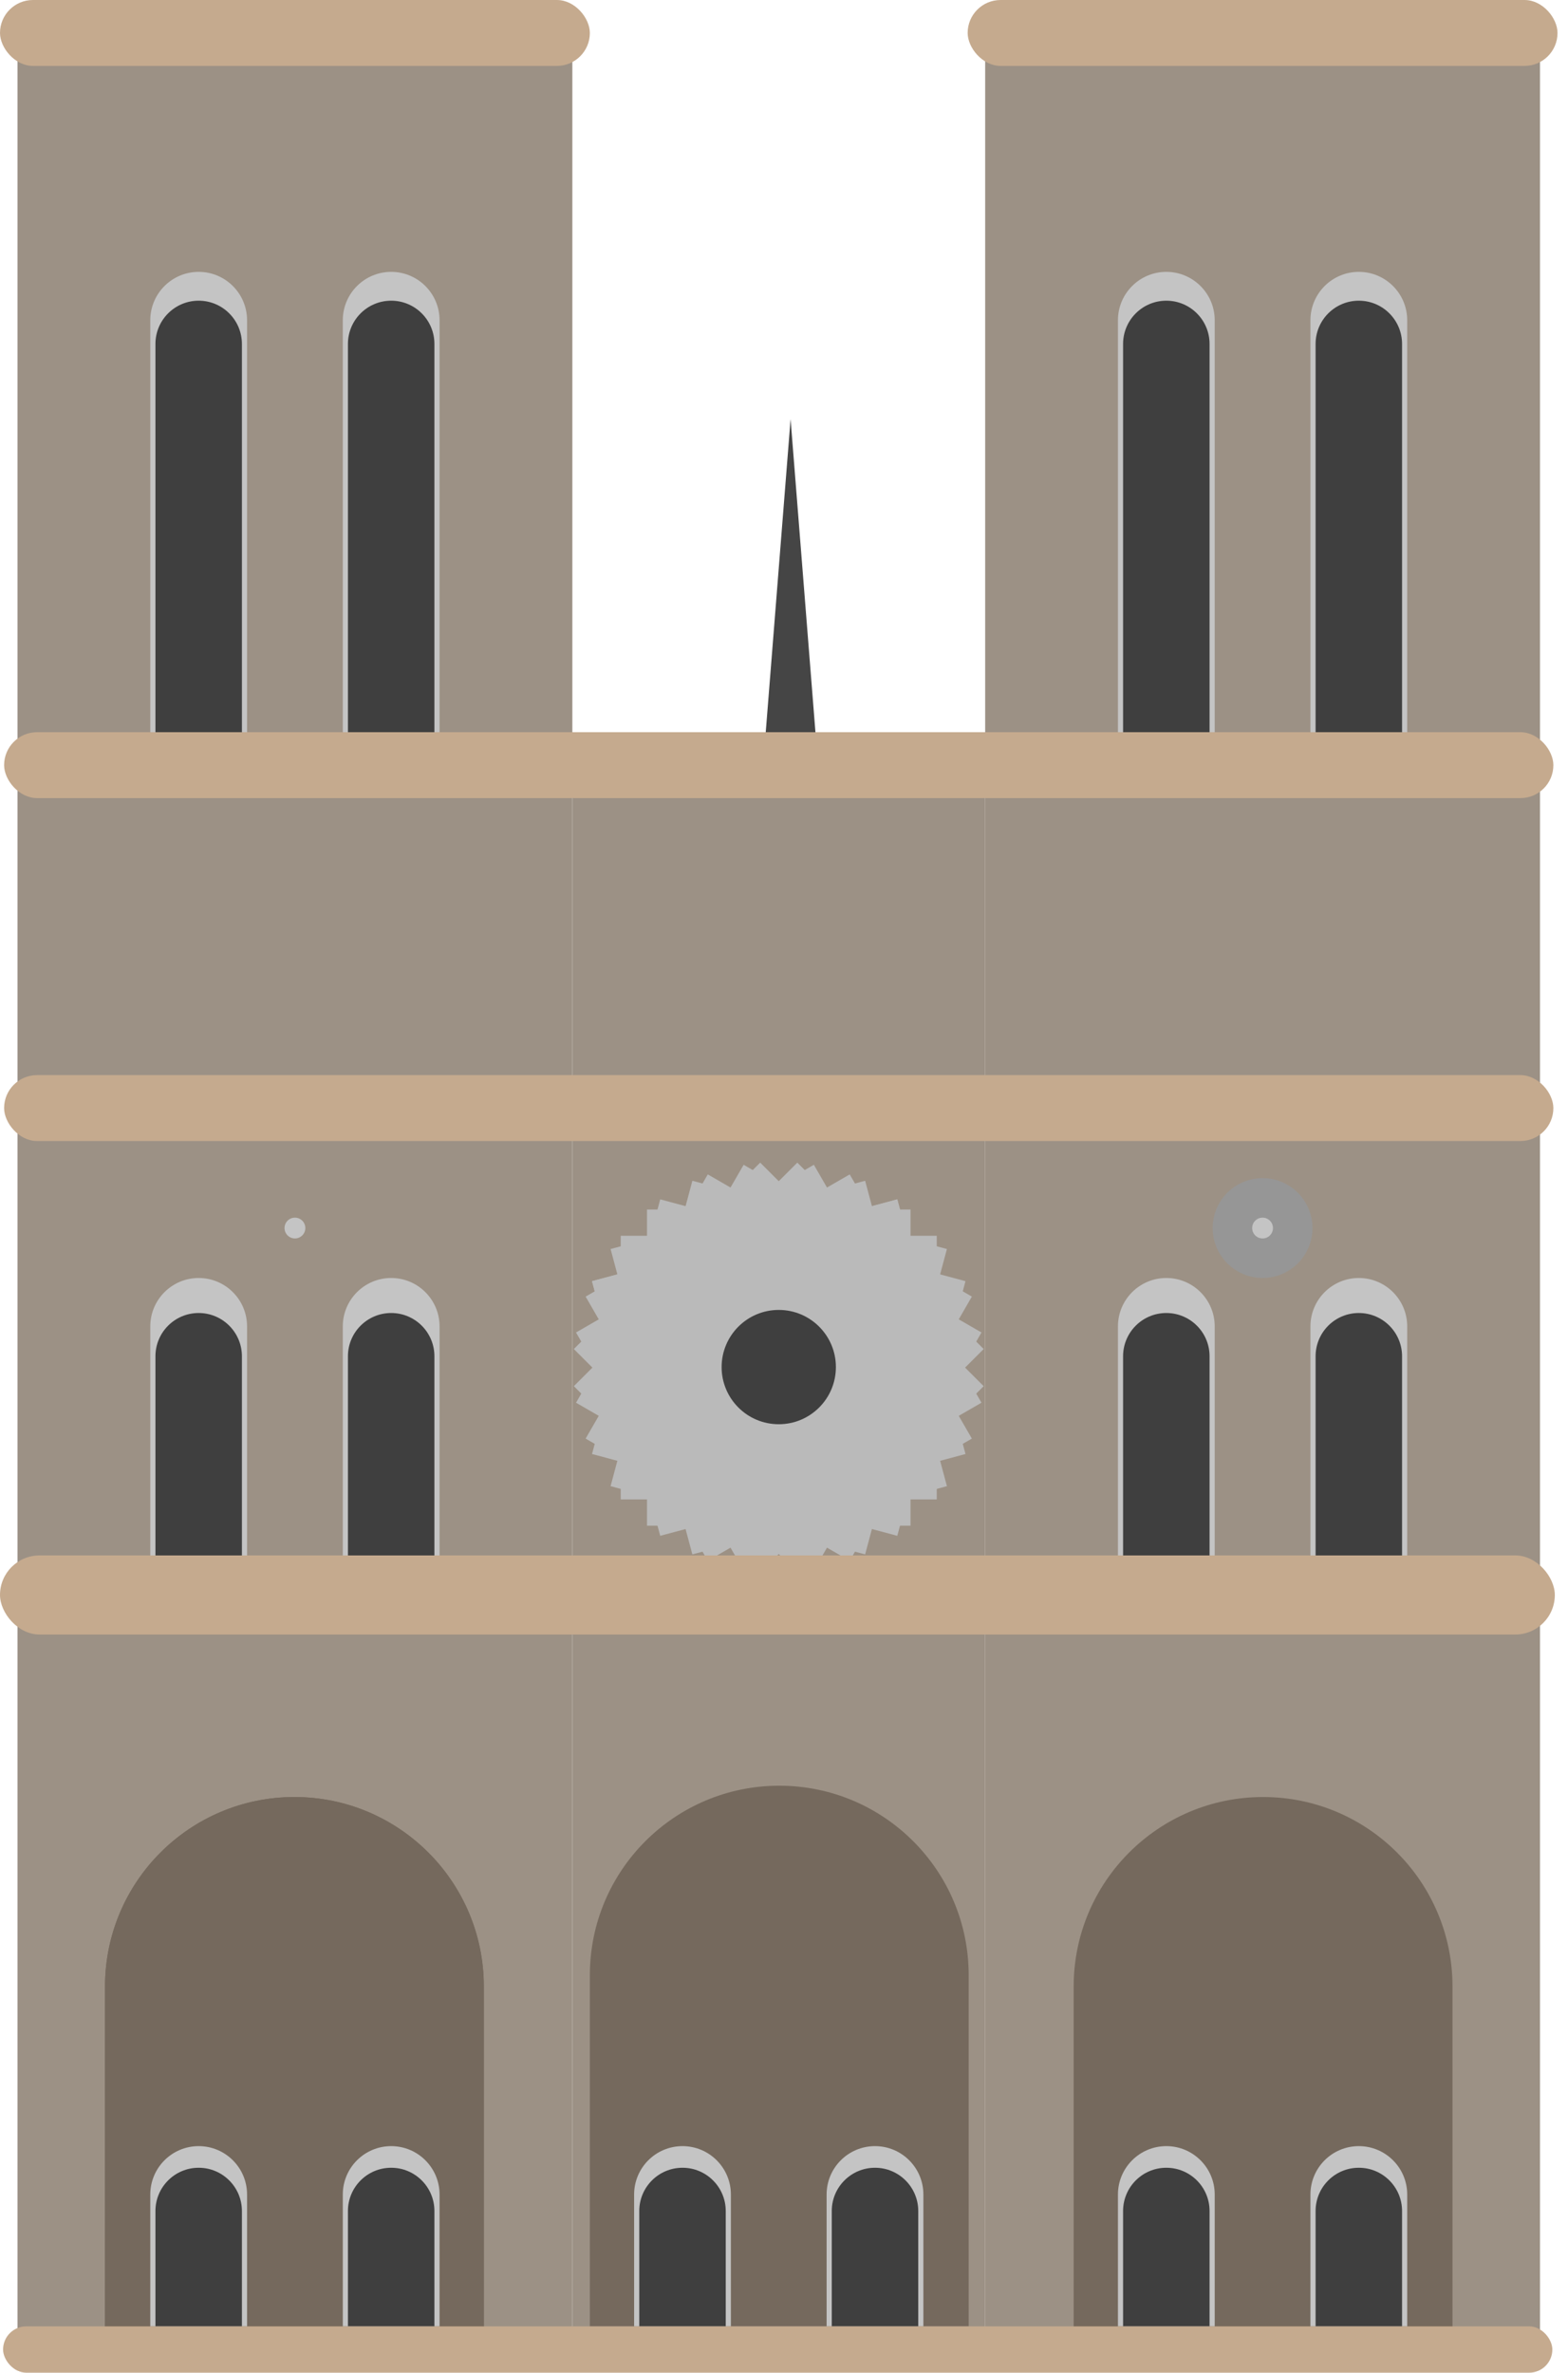 <svg width="119" height="180" viewBox="0 0 119 180" fill="none" xmlns="http://www.w3.org/2000/svg">
<rect x="1.328" y="2.5" width="42.109" height="174.844" fill="#9C9185"/>
<path d="M7.969 150.703C7.969 142.764 14.405 136.328 22.344 136.328V136.328C30.283 136.328 36.719 142.764 36.719 150.703V177.344H7.969V150.703Z" fill="#75695D"/>
<path d="M7.969 150.703C7.969 142.764 14.405 136.328 22.344 136.328V136.328C30.283 136.328 36.719 142.764 36.719 150.703V177.344H7.969V150.703Z" fill="#75695D"/>
<path d="M26.016 100.625C26.016 98.597 27.66 96.953 29.688 96.953V96.953C31.715 96.953 33.359 98.597 33.359 100.625V118.359H26.016V100.625Z" fill="#C4C4C4"/>
<path d="M11.406 100.625C11.406 98.597 13.05 96.953 15.078 96.953V96.953C17.106 96.953 18.75 98.597 18.75 100.625V118.359H11.406V100.625Z" fill="#C4C4C4"/>
<path d="M26.406 102.891C26.406 101.078 27.875 99.609 29.688 99.609V99.609C31.5 99.609 32.969 101.078 32.969 102.891V118.359H26.406V102.891Z" fill="#3F3F3F"/>
<path d="M11.797 102.891C11.797 101.078 13.266 99.609 15.078 99.609V99.609C16.89 99.609 18.359 101.078 18.359 102.891V118.359H11.797V102.891Z" fill="#3F3F3F"/>
<path d="M26.016 166.484C26.016 164.456 27.66 162.812 29.688 162.812V162.812C31.715 162.812 33.359 164.456 33.359 166.484V176.484H26.016V166.484Z" fill="#C4C4C4"/>
<path d="M11.406 166.484C11.406 164.456 13.05 162.812 15.078 162.812V162.812C17.106 162.812 18.75 164.456 18.75 166.484V176.484H11.406V166.484Z" fill="#C4C4C4"/>
<path d="M26.406 167.734C26.406 165.922 27.875 164.453 29.688 164.453V164.453C31.5 164.453 32.969 165.922 32.969 167.734V176.484H26.406V167.734Z" fill="#3F3F3F"/>
<path d="M11.797 167.734C11.797 165.922 13.266 164.453 15.078 164.453V164.453C16.89 164.453 18.359 165.922 18.359 167.734V176.484H11.797V167.734Z" fill="#3F3F3F"/>
<path d="M26.016 24.297C26.016 22.269 27.66 20.625 29.688 20.625V20.625C31.715 20.625 33.359 22.269 33.359 24.297V56.406H26.016V24.297Z" fill="#C4C4C4"/>
<path d="M11.406 24.297C11.406 22.269 13.05 20.625 15.078 20.625V20.625C17.106 20.625 18.75 22.269 18.75 24.297V56.406H11.406V24.297Z" fill="#C4C4C4"/>
<path d="M26.406 26.094C26.406 24.282 27.875 22.812 29.688 22.812V22.812C31.5 22.812 32.969 24.282 32.969 26.094V56.406H26.406V26.094Z" fill="#3F3F3F"/>
<path d="M11.797 26.094C11.797 24.282 13.266 22.812 15.078 22.812V22.812C16.89 22.812 18.359 24.282 18.359 26.094V56.406H11.797V26.094Z" fill="#3F3F3F"/>
<circle cx="22.383" cy="93.164" r="2.289" fill="#C4C4C4" stroke="#9C9185" stroke-width="3"/>
<rect x="74.766" y="2.5" width="42.109" height="174.844" fill="#9C9185"/>
<path d="M44.766 150.703C44.766 142.764 51.202 136.328 59.141 136.328V136.328C67.08 136.328 73.516 142.764 73.516 150.703V177.344H44.766V150.703Z" fill="#818181"/>
<path d="M81.484 150.703C81.484 142.764 87.92 136.328 95.859 136.328V136.328C103.798 136.328 110.234 142.764 110.234 150.703V177.344H81.484V150.703Z" fill="#75695D"/>
<path d="M99.453 100.625C99.453 98.597 101.097 96.953 103.125 96.953V96.953C105.153 96.953 106.797 98.597 106.797 100.625V118.359H99.453V100.625Z" fill="#C4C4C4"/>
<path d="M84.844 100.625C84.844 98.597 86.488 96.953 88.516 96.953V96.953C90.543 96.953 92.188 98.597 92.188 100.625V118.359H84.844V100.625Z" fill="#C4C4C4"/>
<path d="M99.844 102.891C99.844 101.078 101.313 99.609 103.125 99.609V99.609C104.937 99.609 106.406 101.078 106.406 102.891V118.359H99.844V102.891Z" fill="#3F3F3F"/>
<path d="M85.234 102.891C85.234 101.078 86.703 99.609 88.516 99.609V99.609C90.328 99.609 91.797 101.078 91.797 102.891V118.359H85.234V102.891Z" fill="#3F3F3F"/>
<path d="M99.453 166.484C99.453 164.456 101.097 162.812 103.125 162.812V162.812C105.153 162.812 106.797 164.456 106.797 166.484V176.484H99.453V166.484Z" fill="#C4C4C4"/>
<path d="M84.844 166.484C84.844 164.456 86.488 162.812 88.516 162.812V162.812C90.543 162.812 92.188 164.456 92.188 166.484V176.484H84.844V166.484Z" fill="#C4C4C4"/>
<path d="M99.844 167.734C99.844 165.922 101.313 164.453 103.125 164.453V164.453C104.937 164.453 106.406 165.922 106.406 167.734V176.484H99.844V167.734Z" fill="#3F3F3F"/>
<path d="M85.234 167.734C85.234 165.922 86.703 164.453 88.516 164.453V164.453C90.328 164.453 91.797 165.922 91.797 167.734V176.484H85.234V167.734Z" fill="#3F3F3F"/>
<path d="M99.453 24.297C99.453 22.269 101.097 20.625 103.125 20.625V20.625C105.153 20.625 106.797 22.269 106.797 24.297V56.406H99.453V24.297Z" fill="#C4C4C4"/>
<path d="M84.844 24.297C84.844 22.269 86.488 20.625 88.516 20.625V20.625C90.543 20.625 92.188 22.269 92.188 24.297V56.406H84.844V24.297Z" fill="#C4C4C4"/>
<path d="M99.844 26.094C99.844 24.282 101.313 22.812 103.125 22.812V22.812C104.937 22.812 106.406 24.282 106.406 26.094V56.406H99.844V26.094Z" fill="#3F3F3F"/>
<path d="M85.234 26.094C85.234 24.282 86.703 22.812 88.516 22.812V22.812C90.328 22.812 91.797 24.282 91.797 26.094V56.406H85.234V26.094Z" fill="#3F3F3F"/>
<circle cx="95.82" cy="93.164" r="2.289" fill="#C4C4C4" stroke="#969696" stroke-width="3"/>
<rect x="43.438" y="60" width="31.328" height="117.344" fill="#9C9185"/>
<path d="M44.766 149.844C44.766 141.905 51.202 135.469 59.141 135.469V135.469C67.08 135.469 73.516 141.905 73.516 149.844V176.484H44.766V149.844Z" fill="#75695D"/>
<path d="M62.734 166.484C62.734 164.456 64.378 162.812 66.406 162.812V162.812C68.434 162.812 70.078 164.456 70.078 166.484V176.484H62.734V166.484Z" fill="#C4C4C4"/>
<path d="M48.125 166.484C48.125 164.456 49.769 162.812 51.797 162.812V162.812C53.825 162.812 55.469 164.456 55.469 166.484V176.484H48.125V166.484Z" fill="#C4C4C4"/>
<path d="M63.125 167.734C63.125 165.922 64.594 164.453 66.406 164.453V164.453C68.218 164.453 69.688 165.922 69.688 167.734V176.484H63.125V167.734Z" fill="#3F3F3F"/>
<path d="M48.516 167.734C48.516 165.922 49.985 164.453 51.797 164.453V164.453C53.609 164.453 55.078 165.922 55.078 167.734V176.484H48.516V167.734Z" fill="#3F3F3F"/>
<circle cx="59.102" cy="103.711" r="11.992" fill="#3F3F3F"/>
<line x1="47.109" y1="98.75" x2="71.094" y2="98.75" stroke="#BABABA" stroke-width="10"/>
<line x1="46.224" y1="102.024" x2="69.391" y2="95.817" stroke="#BABABA" stroke-width="10"/>
<line x1="69.391" y1="111.683" x2="46.224" y2="105.476" stroke="#BABABA" stroke-width="10"/>
<line x1="64.046" y1="115.765" x2="47.086" y2="98.806" stroke="#BABABA" stroke-width="10"/>
<line x1="60.767" y1="116.636" x2="48.775" y2="95.865" stroke="#BABABA" stroke-width="10"/>
<line x1="57.375" y1="116.628" x2="51.168" y2="93.46" stroke="#BABABA" stroke-width="10"/>
<line x1="66.987" y1="114.076" x2="46.216" y2="102.084" stroke="#BABABA" stroke-width="10"/>
<line x1="71.094" y1="108.75" x2="47.109" y2="108.75" stroke="#BABABA" stroke-width="10"/>
<line x1="71.98" y1="105.476" x2="48.812" y2="111.683" stroke="#BABABA" stroke-width="10"/>
<line x1="71.987" y1="102.084" x2="51.216" y2="114.076" stroke="#BABABA" stroke-width="10"/>
<line x1="69.428" y1="95.864" x2="57.436" y2="116.636" stroke="#BABABA" stroke-width="10"/>
<line x1="67.035" y1="93.46" x2="60.827" y2="116.628" stroke="#BABABA" stroke-width="10"/>
<line x1="71.117" y1="98.806" x2="54.157" y2="115.765" stroke="#BABABA" stroke-width="10"/>
<line x1="64.102" y1="91.758" x2="64.102" y2="115.742" stroke="#BABABA" stroke-width="10"/>
<line x1="54.102" y1="115.742" x2="54.102" y2="91.758" stroke="#BABABA" stroke-width="10"/>
<line x1="60.828" y1="90.872" x2="67.035" y2="114.039" stroke="#BABABA" stroke-width="10"/>
<line x1="51.168" y1="114.039" x2="57.376" y2="90.872" stroke="#BABABA" stroke-width="10"/>
<line x1="57.436" y1="90.864" x2="69.428" y2="111.636" stroke="#BABABA" stroke-width="10"/>
<line x1="48.775" y1="111.636" x2="60.767" y2="90.865" stroke="#BABABA" stroke-width="10"/>
<line x1="51.216" y1="93.424" x2="71.987" y2="105.416" stroke="#BABABA" stroke-width="10"/>
<line x1="48.812" y1="95.817" x2="71.979" y2="102.024" stroke="#BABABA" stroke-width="10"/>
<line x1="46.216" y1="105.416" x2="66.987" y2="93.424" stroke="#BABABA" stroke-width="10"/>
<line x1="46.224" y1="102.024" x2="69.391" y2="95.817" stroke="#BABABA" stroke-width="10"/>
<line x1="47.087" y1="108.694" x2="64.046" y2="91.735" stroke="#BABABA" stroke-width="10"/>
<line x1="54.158" y1="91.735" x2="71.117" y2="108.694" stroke="#BABABA" stroke-width="10"/>
<circle cx="59.102" cy="103.711" r="4.336" fill="#3F3F3F"/>
<path d="M60 31.797L61.894 55.645H58.106L60 31.797Z" fill="#454545"/>
<rect y="118" width="118" height="6" rx="3" fill="#C5AA8E"/>
<rect x="0.234" y="176.484" width="117.578" height="3.516" rx="1.758" fill="#C5AA8E"/>
<rect x="0.312" y="81.562" width="117.578" height="5" rx="2.5" fill="#C5AA8E"/>
<rect x="0.312" y="55.547" width="117.578" height="5" rx="2.5" fill="#C5AA8E"/>
<rect width="44.766" height="5" rx="2.5" fill="#C5AA8E"/>
<rect x="73.438" width="44.766" height="5" rx="2.5" fill="#C5AA8E"/>
</svg>
